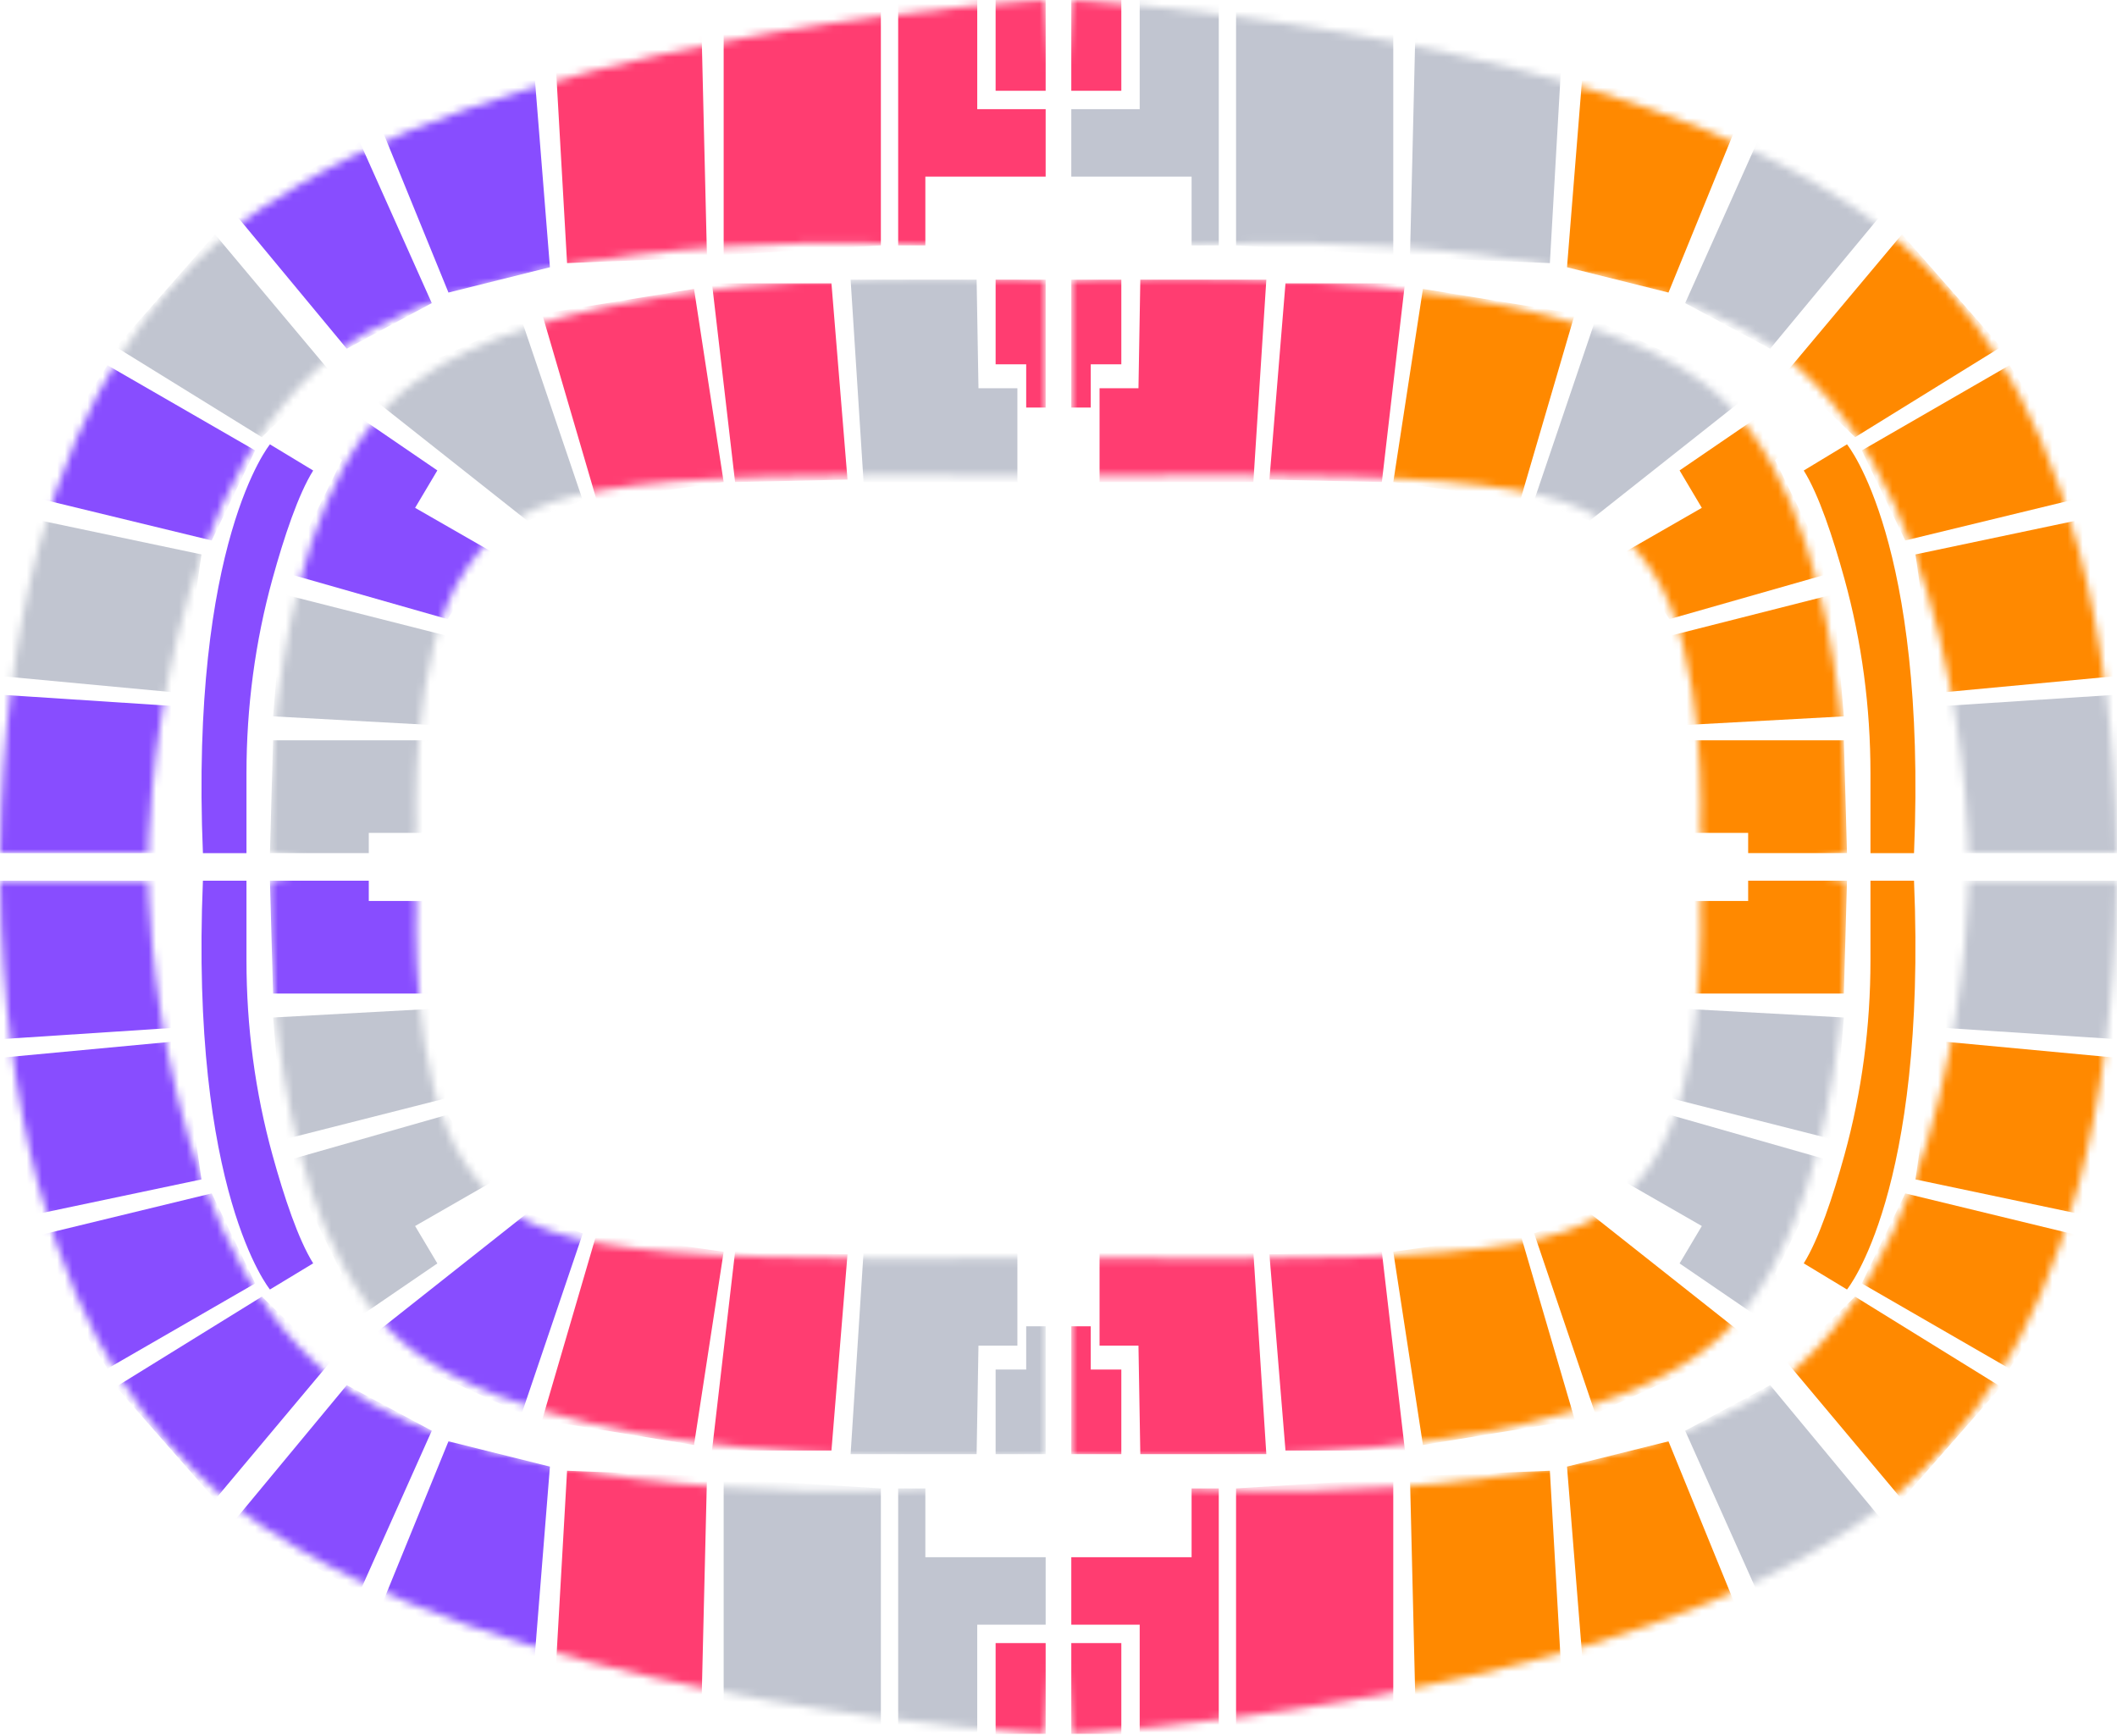 <svg width="278" height="228" viewBox="0 0 278 228" fill="none" xmlns="http://www.w3.org/2000/svg">
<path fill-rule="evenodd" clip-rule="evenodd" d="M26.647 115.651H32.366V126.117C32.366 134.759 33.488 143.37 35.793 151.704C37.299 157.149 39.169 162.771 41.127 165.893L35.448 169.329C35.448 169.329 24.944 156.564 26.647 115.651Z" fill="#884DFF"/>
<mask id="mask0_389_444" style="mask-type:luminance" maskUnits="userSpaceOnUse" x="35" y="112" width="103" height="80">
<path fill-rule="evenodd" clip-rule="evenodd" d="M35.449 115.651C35.449 115.651 33.793 162.604 54.674 177.665C78.264 194.679 137.313 190.953 137.313 190.953V165.181C76.21 165.825 68.788 163.732 61.204 152.94C53.619 142.148 54.674 118.309 54.674 118.309L51.104 112.027L35.449 115.651Z" fill="white"/>
</mask>
<g mask="url(#mask0_389_444)">
<path fill-rule="evenodd" clip-rule="evenodd" d="M113.403 164.375H133.602V176.697H128.491L128.248 190.952H111.7L113.403 164.375Z" fill="#C1C5D0"/>
</g>
<mask id="mask1_389_444" style="mask-type:luminance" maskUnits="userSpaceOnUse" x="35" y="112" width="103" height="80">
<path fill-rule="evenodd" clip-rule="evenodd" d="M35.449 115.651C35.449 115.651 33.793 162.604 54.674 177.665C78.264 194.679 137.313 190.953 137.313 190.953V165.181C76.21 165.825 68.788 163.732 61.204 152.94C53.619 142.148 54.674 118.309 54.674 118.309L51.104 112.027L35.449 115.651Z" fill="white"/>
</mask>
<g mask="url(#mask1_389_444)">
<path fill-rule="evenodd" clip-rule="evenodd" d="M96.53 164.375L111.294 164.697L109.185 190.47H93.497L96.53 164.375Z" fill="#FF3D71"/>
</g>
<mask id="mask2_389_444" style="mask-type:luminance" maskUnits="userSpaceOnUse" x="35" y="112" width="103" height="80">
<path fill-rule="evenodd" clip-rule="evenodd" d="M35.449 115.651C35.449 115.651 33.793 162.604 54.674 177.665C78.264 194.679 137.313 190.953 137.313 190.953V165.181C76.21 165.825 68.788 163.732 61.204 152.94C53.619 142.148 54.674 118.309 54.674 118.309L51.104 112.027L35.449 115.651Z" fill="white"/>
</mask>
<g mask="url(#mask2_389_444)">
<path fill-rule="evenodd" clip-rule="evenodd" d="M78.36 161.959C78.969 162.08 95.03 164.375 95.03 164.375L91.137 189.744L71.182 186.482L78.36 161.959Z" fill="#FF3D71"/>
</g>
<mask id="mask3_389_444" style="mask-type:luminance" maskUnits="userSpaceOnUse" x="35" y="112" width="103" height="80">
<path fill-rule="evenodd" clip-rule="evenodd" d="M35.449 115.651C35.449 115.651 33.793 162.604 54.674 177.665C78.264 194.679 137.313 190.953 137.313 190.953V165.181C76.21 165.825 68.788 163.732 61.204 152.94C53.619 142.148 54.674 118.309 54.674 118.309L51.104 112.027L35.449 115.651Z" fill="white"/>
</mask>
<g mask="url(#mask3_389_444)">
<path fill-rule="evenodd" clip-rule="evenodd" d="M69.234 159.302L76.535 161.959L68.503 185.637L47.857 176.204L69.234 159.302Z" fill="#884DFF"/>
</g>
<mask id="mask4_389_444" style="mask-type:luminance" maskUnits="userSpaceOnUse" x="35" y="112" width="103" height="80">
<path fill-rule="evenodd" clip-rule="evenodd" d="M35.449 115.651C35.449 115.651 33.793 162.604 54.674 177.665C78.264 194.679 137.313 190.953 137.313 190.953V165.181C76.21 165.825 68.788 163.732 61.204 152.94C53.619 142.148 54.674 118.309 54.674 118.309L51.104 112.027L35.449 115.651Z" fill="white"/>
</mask>
<g mask="url(#mask4_389_444)">
<path fill-rule="evenodd" clip-rule="evenodd" d="M58.769 146.375L64.61 155.194L54.511 160.993L57.431 165.905L46.237 173.557L42.465 169.208L44.899 167.274L37.598 152.416L58.769 146.375Z" fill="#C1C5D0"/>
</g>
<mask id="mask5_389_444" style="mask-type:luminance" maskUnits="userSpaceOnUse" x="35" y="112" width="103" height="80">
<path fill-rule="evenodd" clip-rule="evenodd" d="M35.449 115.651C35.449 115.651 33.793 162.604 54.674 177.665C78.264 194.679 137.313 190.953 137.313 190.953V165.181C76.21 165.825 68.788 163.732 61.204 152.94C53.619 142.148 54.674 118.309 54.674 118.309L51.104 112.027L35.449 115.651Z" fill="white"/>
</mask>
<g mask="url(#mask5_389_444)">
<path fill-rule="evenodd" clip-rule="evenodd" d="M57.999 132.403L58.486 144.242L37.233 149.637L35.855 133.611L57.999 132.403Z" fill="#C1C5D0"/>
</g>
<mask id="mask6_389_444" style="mask-type:luminance" maskUnits="userSpaceOnUse" x="35" y="112" width="103" height="80">
<path fill-rule="evenodd" clip-rule="evenodd" d="M35.449 115.651C35.449 115.651 33.793 162.604 54.674 177.665C78.264 194.679 137.313 190.953 137.313 190.953V165.181C76.21 165.825 68.788 163.732 61.204 152.94C53.619 142.148 54.674 118.309 54.674 118.309L51.104 112.027L35.449 115.651Z" fill="white"/>
</mask>
<g mask="url(#mask6_389_444)">
<path fill-rule="evenodd" clip-rule="evenodd" d="M35.854 130.47H58.081V118.309H48.427V115.651H35.448L35.854 130.47Z" fill="#884DFF"/>
</g>
<mask id="mask7_389_444" style="mask-type:luminance" maskUnits="userSpaceOnUse" x="35" y="112" width="103" height="80">
<path fill-rule="evenodd" clip-rule="evenodd" d="M35.449 115.651C35.449 115.651 33.793 162.604 54.674 177.665C78.264 194.679 137.313 190.953 137.313 190.953V165.181C76.21 165.825 68.788 163.732 61.204 152.94C53.619 142.148 54.674 118.309 54.674 118.309L51.104 112.027L35.449 115.651Z" fill="white"/>
</mask>
<g mask="url(#mask7_389_444)">
<path fill-rule="evenodd" clip-rule="evenodd" d="M137.313 174.161V190.953H130.743V179.84H134.758V174.161H137.313Z" fill="#C1C5D0"/>
</g>
<mask id="mask8_389_444" style="mask-type:luminance" maskUnits="userSpaceOnUse" x="0" y="115" width="140" height="113">
<path fill-rule="evenodd" clip-rule="evenodd" d="M0 115.651C0.973 179.719 28.229 196.912 39.342 203.457C74.603 224.218 136.128 227.615 137.296 227.678H137.313L139.685 199.168L121.515 195.451C121.515 195.451 74.955 198.688 48.793 184.349C19.955 168.543 19.469 115.651 19.469 115.651H0Z" fill="white"/>
</mask>
<g mask="url(#mask8_389_444)">
<path fill-rule="evenodd" clip-rule="evenodd" d="M-5.11 115.651H23.849V134.9L-3.244 136.672L-5.11 115.651Z" fill="#884DFF"/>
</g>
<mask id="mask9_389_444" style="mask-type:luminance" maskUnits="userSpaceOnUse" x="0" y="115" width="140" height="113">
<path fill-rule="evenodd" clip-rule="evenodd" d="M0 115.651C0.973 179.719 28.229 196.912 39.342 203.457C74.603 224.218 136.128 227.615 137.296 227.678H137.313L139.685 199.168L121.515 195.451C121.515 195.451 74.955 198.688 48.793 184.349C19.955 168.543 19.469 115.651 19.469 115.651H0Z" fill="white"/>
</mask>
<g mask="url(#mask9_389_444)">
<path fill-rule="evenodd" clip-rule="evenodd" d="M-1.947 139.087L23.849 136.671L26.46 154.872L2.271 159.966L-1.947 139.087Z" fill="#884DFF"/>
</g>
<mask id="mask10_389_444" style="mask-type:luminance" maskUnits="userSpaceOnUse" x="0" y="115" width="140" height="113">
<path fill-rule="evenodd" clip-rule="evenodd" d="M0 115.651C0.973 179.719 28.229 196.912 39.342 203.457C74.603 224.218 136.128 227.615 137.296 227.678H137.313L139.685 199.168L121.515 195.451C121.515 195.451 74.955 198.688 48.793 184.349C19.955 168.543 19.469 115.651 19.469 115.651H0Z" fill="white"/>
</mask>
<g mask="url(#mask10_389_444)">
<path fill-rule="evenodd" clip-rule="evenodd" d="M27.804 156.705L33.513 168.527L14.115 179.719L3.164 162.685L27.804 156.705Z" fill="#884DFF"/>
</g>
<mask id="mask11_389_444" style="mask-type:luminance" maskUnits="userSpaceOnUse" x="0" y="115" width="140" height="113">
<path fill-rule="evenodd" clip-rule="evenodd" d="M0 115.651C0.973 179.719 28.229 196.912 39.342 203.457C74.603 224.218 136.128 227.615 137.296 227.678H137.313L139.685 199.168L121.515 195.451C121.515 195.451 74.955 198.688 48.793 184.349C19.955 168.543 19.469 115.651 19.469 115.651H0Z" fill="white"/>
</mask>
<g mask="url(#mask11_389_444)">
<path fill-rule="evenodd" clip-rule="evenodd" d="M34.39 170.263L43.317 178.912L28.229 196.912L15.233 182.107L34.39 170.263Z" fill="#884DFF"/>
</g>
<mask id="mask12_389_444" style="mask-type:luminance" maskUnits="userSpaceOnUse" x="0" y="115" width="140" height="113">
<path fill-rule="evenodd" clip-rule="evenodd" d="M0 115.651C0.973 179.719 28.229 196.912 39.342 203.457C74.603 224.218 136.128 227.615 137.296 227.678H137.313L139.685 199.168L121.515 195.451C121.515 195.451 74.955 198.688 48.793 184.349C19.955 168.543 19.469 115.651 19.469 115.651H0Z" fill="white"/>
</mask>
<g mask="url(#mask12_389_444)">
<path fill-rule="evenodd" clip-rule="evenodd" d="M45.538 181.887L56.701 187.872L47.249 209.013L30.662 199.832L45.538 181.887Z" fill="#884DFF"/>
</g>
<mask id="mask13_389_444" style="mask-type:luminance" maskUnits="userSpaceOnUse" x="0" y="115" width="140" height="113">
<path fill-rule="evenodd" clip-rule="evenodd" d="M0 115.651C0.973 179.719 28.229 196.912 39.342 203.457C74.603 224.218 136.128 227.615 137.296 227.678H137.313L139.685 199.168L121.515 195.451C121.515 195.451 74.955 198.688 48.793 184.349C19.955 168.543 19.469 115.651 19.469 115.651H0Z" fill="white"/>
</mask>
<g mask="url(#mask13_389_444)">
<path fill-rule="evenodd" clip-rule="evenodd" d="M58.892 189.262L72.215 192.583L70.208 217.651L50.191 210.583L58.892 189.262Z" fill="#884DFF"/>
</g>
<mask id="mask14_389_444" style="mask-type:luminance" maskUnits="userSpaceOnUse" x="0" y="115" width="140" height="113">
<path fill-rule="evenodd" clip-rule="evenodd" d="M0 115.651C0.973 179.719 28.229 196.912 39.342 203.457C74.603 224.218 136.128 227.615 137.296 227.678H137.313L139.685 199.168L121.515 195.451C121.515 195.451 74.955 198.688 48.793 184.349C19.955 168.543 19.469 115.651 19.469 115.651H0Z" fill="white"/>
</mask>
<g mask="url(#mask14_389_444)">
<path fill-rule="evenodd" clip-rule="evenodd" d="M74.466 193.127L92.84 193.852L92.11 224.295L73.006 218.737L74.466 193.127Z" fill="#FF3D71"/>
</g>
<mask id="mask15_389_444" style="mask-type:luminance" maskUnits="userSpaceOnUse" x="0" y="115" width="140" height="113">
<path fill-rule="evenodd" clip-rule="evenodd" d="M0 115.651C0.973 179.719 28.229 196.912 39.342 203.457C74.603 224.218 136.128 227.615 137.296 227.678H137.313L139.685 199.168L121.515 195.451C121.515 195.451 74.955 198.688 48.793 184.349C19.955 168.543 19.469 115.651 19.469 115.651H0Z" fill="white"/>
</mask>
<g mask="url(#mask15_389_444)">
<path fill-rule="evenodd" clip-rule="evenodd" d="M95.03 194.174L115.675 195.45V227.678L95.03 224.295V194.174Z" fill="#C1C5D0"/>
</g>
<mask id="mask16_389_444" style="mask-type:luminance" maskUnits="userSpaceOnUse" x="0" y="115" width="140" height="113">
<path fill-rule="evenodd" clip-rule="evenodd" d="M0 115.651C0.973 179.719 28.229 196.912 39.342 203.457C74.603 224.218 136.128 227.615 137.296 227.678H137.313L139.685 199.168L121.515 195.451C121.515 195.451 74.955 198.688 48.793 184.349C19.955 168.543 19.469 115.651 19.469 115.651H0Z" fill="white"/>
</mask>
<g mask="url(#mask16_389_444)">
<path fill-rule="evenodd" clip-rule="evenodd" d="M117.945 195.451H121.515V204.483H137.313V213.343H128.329V227.679H117.945V195.451Z" fill="#C1C5D0"/>
</g>
<mask id="mask17_389_444" style="mask-type:luminance" maskUnits="userSpaceOnUse" x="0" y="115" width="140" height="113">
<path fill-rule="evenodd" clip-rule="evenodd" d="M0 115.651C0.973 179.719 28.229 196.912 39.342 203.457C74.603 224.218 136.128 227.615 137.296 227.678H137.313L139.685 199.168L121.515 195.451C121.515 195.451 74.955 198.688 48.793 184.349C19.955 168.543 19.469 115.651 19.469 115.651H0Z" fill="white"/>
</mask>
<g mask="url(#mask17_389_444)">
<path fill-rule="evenodd" clip-rule="evenodd" d="M130.742 227.679H137.312V215.759H130.742V227.679Z" fill="#FF3D71"/>
</g>
<path fill-rule="evenodd" clip-rule="evenodd" d="M26.647 112.027H32.366V101.561C32.366 92.92 33.488 84.308 35.793 75.974C37.299 70.529 39.169 64.908 41.127 61.786L35.448 58.349C35.448 58.349 24.944 71.115 26.647 112.027Z" fill="#884DFF"/>
<mask id="mask18_389_444" style="mask-type:luminance" maskUnits="userSpaceOnUse" x="35" y="36" width="103" height="80">
<path fill-rule="evenodd" clip-rule="evenodd" d="M54.674 50.014C33.793 65.074 35.449 112.027 35.449 112.027L51.104 115.651L54.674 109.37C54.674 109.37 53.619 85.531 61.204 74.739C68.788 63.947 76.21 61.853 137.313 62.496V36.725C137.313 36.725 131.838 36.379 123.551 36.379C104.632 36.38 71.077 38.182 54.674 50.014Z" fill="white"/>
</mask>
<g mask="url(#mask18_389_444)">
<path fill-rule="evenodd" clip-rule="evenodd" d="M113.403 63.303H133.602V50.981H128.491L128.248 36.726H111.7L113.403 63.303Z" fill="#C1C5D0"/>
</g>
<mask id="mask19_389_444" style="mask-type:luminance" maskUnits="userSpaceOnUse" x="35" y="36" width="103" height="80">
<path fill-rule="evenodd" clip-rule="evenodd" d="M54.674 50.014C33.793 65.074 35.449 112.027 35.449 112.027L51.104 115.651L54.674 109.37C54.674 109.37 53.619 85.531 61.204 74.739C68.788 63.947 76.21 61.853 137.313 62.496V36.725C137.313 36.725 131.838 36.379 123.551 36.379C104.632 36.38 71.077 38.182 54.674 50.014Z" fill="white"/>
</mask>
<g mask="url(#mask19_389_444)">
<path fill-rule="evenodd" clip-rule="evenodd" d="M96.53 63.303L111.294 62.98L109.185 37.209H93.497L96.53 63.303Z" fill="#FF3D71"/>
</g>
<mask id="mask20_389_444" style="mask-type:luminance" maskUnits="userSpaceOnUse" x="35" y="36" width="103" height="80">
<path fill-rule="evenodd" clip-rule="evenodd" d="M54.674 50.014C33.793 65.074 35.449 112.027 35.449 112.027L51.104 115.651L54.674 109.37C54.674 109.37 53.619 85.531 61.204 74.739C68.788 63.947 76.21 61.853 137.313 62.496V36.725C137.313 36.725 131.838 36.379 123.551 36.379C104.632 36.38 71.077 38.182 54.674 50.014Z" fill="white"/>
</mask>
<g mask="url(#mask20_389_444)">
<path fill-rule="evenodd" clip-rule="evenodd" d="M78.36 65.719C78.969 65.598 95.03 63.303 95.03 63.303L91.137 37.934L71.182 41.196L78.36 65.719Z" fill="#FF3D71"/>
</g>
<mask id="mask21_389_444" style="mask-type:luminance" maskUnits="userSpaceOnUse" x="35" y="36" width="103" height="80">
<path fill-rule="evenodd" clip-rule="evenodd" d="M54.674 50.014C33.793 65.074 35.449 112.027 35.449 112.027L51.104 115.651L54.674 109.37C54.674 109.37 53.619 85.531 61.204 74.739C68.788 63.947 76.21 61.853 137.313 62.496V36.725C137.313 36.725 131.838 36.379 123.551 36.379C104.632 36.38 71.077 38.182 54.674 50.014Z" fill="white"/>
</mask>
<g mask="url(#mask21_389_444)">
<path fill-rule="evenodd" clip-rule="evenodd" d="M69.234 68.376L76.535 65.719L68.503 42.041L47.857 51.474L69.234 68.376Z" fill="#C1C5D0"/>
</g>
<mask id="mask22_389_444" style="mask-type:luminance" maskUnits="userSpaceOnUse" x="35" y="36" width="103" height="80">
<path fill-rule="evenodd" clip-rule="evenodd" d="M54.674 50.014C33.793 65.074 35.449 112.027 35.449 112.027L51.104 115.651L54.674 109.37C54.674 109.37 53.619 85.531 61.204 74.739C68.788 63.947 76.21 61.853 137.313 62.496V36.725C137.313 36.725 131.838 36.379 123.551 36.379C104.632 36.38 71.077 38.182 54.674 50.014Z" fill="white"/>
</mask>
<g mask="url(#mask22_389_444)">
<path fill-rule="evenodd" clip-rule="evenodd" d="M58.769 81.303L64.61 72.485L54.511 66.686L57.431 61.773L46.237 54.121L42.465 58.471L44.899 60.404L37.598 75.263L58.769 81.303Z" fill="#884DFF"/>
</g>
<mask id="mask23_389_444" style="mask-type:luminance" maskUnits="userSpaceOnUse" x="35" y="36" width="103" height="80">
<path fill-rule="evenodd" clip-rule="evenodd" d="M54.674 50.014C33.793 65.074 35.449 112.027 35.449 112.027L51.104 115.651L54.674 109.37C54.674 109.37 53.619 85.531 61.204 74.739C68.788 63.947 76.21 61.853 137.313 62.496V36.725C137.313 36.725 131.838 36.379 123.551 36.379C104.632 36.38 71.077 38.182 54.674 50.014Z" fill="white"/>
</mask>
<g mask="url(#mask23_389_444)">
<path fill-rule="evenodd" clip-rule="evenodd" d="M57.999 95.275L58.486 83.436L37.233 78.041L35.855 94.067L57.999 95.275Z" fill="#C1C5D0"/>
</g>
<mask id="mask24_389_444" style="mask-type:luminance" maskUnits="userSpaceOnUse" x="35" y="36" width="103" height="80">
<path fill-rule="evenodd" clip-rule="evenodd" d="M54.674 50.014C33.793 65.074 35.449 112.027 35.449 112.027L51.104 115.651L54.674 109.37C54.674 109.37 53.619 85.531 61.204 74.739C68.788 63.947 76.21 61.853 137.313 62.496V36.725C137.313 36.725 131.838 36.379 123.551 36.379C104.632 36.38 71.077 38.182 54.674 50.014Z" fill="white"/>
</mask>
<g mask="url(#mask24_389_444)">
<path fill-rule="evenodd" clip-rule="evenodd" d="M35.854 97.209H58.081V109.369H48.427V112.026H35.448L35.854 97.209Z" fill="#C1C5D0"/>
</g>
<mask id="mask25_389_444" style="mask-type:luminance" maskUnits="userSpaceOnUse" x="35" y="36" width="103" height="80">
<path fill-rule="evenodd" clip-rule="evenodd" d="M54.674 50.014C33.793 65.074 35.449 112.027 35.449 112.027L51.104 115.651L54.674 109.37C54.674 109.37 53.619 85.531 61.204 74.739C68.788 63.947 76.21 61.853 137.313 62.496V36.725C137.313 36.725 131.838 36.379 123.551 36.379C104.632 36.38 71.077 38.182 54.674 50.014Z" fill="white"/>
</mask>
<g mask="url(#mask25_389_444)">
<path fill-rule="evenodd" clip-rule="evenodd" d="M137.313 53.517V36.725H130.743V47.839H134.758V53.517H137.313Z" fill="#FF3D71"/>
</g>
<mask id="mask26_389_444" style="mask-type:luminance" maskUnits="userSpaceOnUse" x="0" y="0" width="140" height="113">
<path fill-rule="evenodd" clip-rule="evenodd" d="M137.313 0C137.313 0 74.941 3.26 39.342 24.222C28.229 30.765 0.973 47.961 0 112.027H19.469C19.469 112.027 19.955 59.134 48.793 43.33C74.955 28.99 121.515 32.229 121.515 32.229L139.685 28.511L137.313 0Z" fill="white"/>
</mask>
<g mask="url(#mask26_389_444)">
<path fill-rule="evenodd" clip-rule="evenodd" d="M-5.11 112.027H23.849V92.779L-3.244 91.007L-5.11 112.027Z" fill="#884DFF"/>
</g>
<mask id="mask27_389_444" style="mask-type:luminance" maskUnits="userSpaceOnUse" x="0" y="0" width="140" height="113">
<path fill-rule="evenodd" clip-rule="evenodd" d="M137.313 0C137.313 0 74.941 3.26 39.342 24.222C28.229 30.765 0.973 47.961 0 112.027H19.469C19.469 112.027 19.955 59.134 48.793 43.33C74.955 28.99 121.515 32.229 121.515 32.229L139.685 28.511L137.313 0Z" fill="white"/>
</mask>
<g mask="url(#mask27_389_444)">
<path fill-rule="evenodd" clip-rule="evenodd" d="M-1.947 88.59L23.849 91.007L26.46 72.805L2.271 67.711L-1.947 88.59Z" fill="#C1C5D0"/>
</g>
<mask id="mask28_389_444" style="mask-type:luminance" maskUnits="userSpaceOnUse" x="0" y="0" width="140" height="113">
<path fill-rule="evenodd" clip-rule="evenodd" d="M137.313 0C137.313 0 74.941 3.26 39.342 24.222C28.229 30.765 0.973 47.961 0 112.027H19.469C19.469 112.027 19.955 59.134 48.793 43.33C74.955 28.99 121.515 32.229 121.515 32.229L139.685 28.511L137.313 0Z" fill="white"/>
</mask>
<g mask="url(#mask28_389_444)">
<path fill-rule="evenodd" clip-rule="evenodd" d="M27.804 70.973L33.513 59.151L14.115 47.96L3.164 64.994L27.804 70.973Z" fill="#884DFF"/>
</g>
<mask id="mask29_389_444" style="mask-type:luminance" maskUnits="userSpaceOnUse" x="0" y="0" width="140" height="113">
<path fill-rule="evenodd" clip-rule="evenodd" d="M137.313 0C137.313 0 74.941 3.26 39.342 24.222C28.229 30.765 0.973 47.961 0 112.027H19.469C19.469 112.027 19.955 59.134 48.793 43.33C74.955 28.99 121.515 32.229 121.515 32.229L139.685 28.511L137.313 0Z" fill="white"/>
</mask>
<g mask="url(#mask29_389_444)">
<path fill-rule="evenodd" clip-rule="evenodd" d="M34.39 57.415L43.317 48.766L28.229 30.766L15.233 45.571L34.39 57.415Z" fill="#C1C5D0"/>
</g>
<mask id="mask30_389_444" style="mask-type:luminance" maskUnits="userSpaceOnUse" x="0" y="0" width="140" height="113">
<path fill-rule="evenodd" clip-rule="evenodd" d="M137.313 0C137.313 0 74.941 3.26 39.342 24.222C28.229 30.765 0.973 47.961 0 112.027H19.469C19.469 112.027 19.955 59.134 48.793 43.33C74.955 28.99 121.515 32.229 121.515 32.229L139.685 28.511L137.313 0Z" fill="white"/>
</mask>
<g mask="url(#mask30_389_444)">
<path fill-rule="evenodd" clip-rule="evenodd" d="M45.538 45.791L56.701 39.806L47.249 18.665L30.662 27.847L45.538 45.791Z" fill="#884DFF"/>
</g>
<mask id="mask31_389_444" style="mask-type:luminance" maskUnits="userSpaceOnUse" x="0" y="0" width="140" height="113">
<path fill-rule="evenodd" clip-rule="evenodd" d="M137.313 0C137.313 0 74.941 3.26 39.342 24.222C28.229 30.765 0.973 47.961 0 112.027H19.469C19.469 112.027 19.955 59.134 48.793 43.33C74.955 28.99 121.515 32.229 121.515 32.229L139.685 28.511L137.313 0Z" fill="white"/>
</mask>
<g mask="url(#mask31_389_444)">
<path fill-rule="evenodd" clip-rule="evenodd" d="M58.892 38.417L72.215 35.095L70.208 10.027L50.191 17.095L58.892 38.417Z" fill="#884DFF"/>
</g>
<mask id="mask32_389_444" style="mask-type:luminance" maskUnits="userSpaceOnUse" x="0" y="0" width="140" height="113">
<path fill-rule="evenodd" clip-rule="evenodd" d="M137.313 0C137.313 0 74.941 3.26 39.342 24.222C28.229 30.765 0.973 47.961 0 112.027H19.469C19.469 112.027 19.955 59.134 48.793 43.33C74.955 28.99 121.515 32.229 121.515 32.229L139.685 28.511L137.313 0Z" fill="white"/>
</mask>
<g mask="url(#mask32_389_444)">
<path fill-rule="evenodd" clip-rule="evenodd" d="M74.466 34.55L92.84 33.825L92.11 3.383L73.006 8.94L74.466 34.55Z" fill="#FF3D71"/>
</g>
<mask id="mask33_389_444" style="mask-type:luminance" maskUnits="userSpaceOnUse" x="0" y="0" width="140" height="113">
<path fill-rule="evenodd" clip-rule="evenodd" d="M137.313 0C137.313 0 74.941 3.26 39.342 24.222C28.229 30.765 0.973 47.961 0 112.027H19.469C19.469 112.027 19.955 59.134 48.793 43.33C74.955 28.99 121.515 32.229 121.515 32.229L139.685 28.511L137.313 0Z" fill="white"/>
</mask>
<g mask="url(#mask33_389_444)">
<path fill-rule="evenodd" clip-rule="evenodd" d="M95.03 33.504L115.675 32.228V0L95.03 3.383V33.504Z" fill="#FF3D71"/>
</g>
<mask id="mask34_389_444" style="mask-type:luminance" maskUnits="userSpaceOnUse" x="0" y="0" width="140" height="113">
<path fill-rule="evenodd" clip-rule="evenodd" d="M137.313 0C137.313 0 74.941 3.26 39.342 24.222C28.229 30.765 0.973 47.961 0 112.027H19.469C19.469 112.027 19.955 59.134 48.793 43.33C74.955 28.99 121.515 32.229 121.515 32.229L139.685 28.511L137.313 0Z" fill="white"/>
</mask>
<g mask="url(#mask34_389_444)">
<path fill-rule="evenodd" clip-rule="evenodd" d="M117.945 32.228H121.515V23.195H137.313V14.335H128.329V0H117.945V32.228Z" fill="#FF3D71"/>
</g>
<mask id="mask35_389_444" style="mask-type:luminance" maskUnits="userSpaceOnUse" x="0" y="0" width="140" height="113">
<path fill-rule="evenodd" clip-rule="evenodd" d="M137.313 0C137.313 0 74.941 3.26 39.342 24.222C28.229 30.765 0.973 47.961 0 112.027H19.469C19.469 112.027 19.955 59.134 48.793 43.33C74.955 28.99 121.515 32.229 121.515 32.229L139.685 28.511L137.313 0Z" fill="white"/>
</mask>
<g mask="url(#mask35_389_444)">
<path fill-rule="evenodd" clip-rule="evenodd" d="M130.742 11.92H137.312V0.001H130.742V11.92Z" fill="#FF3D71"/>
</g>
<path fill-rule="evenodd" clip-rule="evenodd" d="M251.345 115.651H245.626V126.117C245.626 134.759 244.504 143.37 242.198 151.704C240.693 157.149 238.822 162.771 236.865 165.893L242.544 169.329C242.544 169.329 253.048 156.564 251.345 115.651Z" fill="#FF8900"/>
<mask id="mask36_389_444" style="mask-type:luminance" maskUnits="userSpaceOnUse" x="140" y="112" width="103" height="80">
<path fill-rule="evenodd" clip-rule="evenodd" d="M223.318 118.309C223.318 118.309 224.374 142.148 216.788 152.94C209.204 163.732 201.782 165.825 140.68 165.181V190.953C140.68 190.953 199.729 194.679 223.318 177.665C244.199 162.604 242.544 115.651 242.544 115.651L226.888 112.027L223.318 118.309Z" fill="white"/>
</mask>
<g mask="url(#mask36_389_444)">
<path fill-rule="evenodd" clip-rule="evenodd" d="M164.588 164.375H144.391V176.697H149.501L149.744 190.952H166.292L164.588 164.375Z" fill="#FF3D71"/>
</g>
<mask id="mask37_389_444" style="mask-type:luminance" maskUnits="userSpaceOnUse" x="140" y="112" width="103" height="80">
<path fill-rule="evenodd" clip-rule="evenodd" d="M223.318 118.309C223.318 118.309 224.374 142.148 216.788 152.94C209.204 163.732 201.782 165.825 140.68 165.181V190.953C140.68 190.953 199.729 194.679 223.318 177.665C244.199 162.604 242.544 115.651 242.544 115.651L226.888 112.027L223.318 118.309Z" fill="white"/>
</mask>
<g mask="url(#mask37_389_444)">
<path fill-rule="evenodd" clip-rule="evenodd" d="M181.462 164.375L166.698 164.697L168.807 190.47H184.495L181.462 164.375Z" fill="#FF3D71"/>
</g>
<mask id="mask38_389_444" style="mask-type:luminance" maskUnits="userSpaceOnUse" x="140" y="112" width="103" height="80">
<path fill-rule="evenodd" clip-rule="evenodd" d="M223.318 118.309C223.318 118.309 224.374 142.148 216.788 152.94C209.204 163.732 201.782 165.825 140.68 165.181V190.953C140.68 190.953 199.729 194.679 223.318 177.665C244.199 162.604 242.544 115.651 242.544 115.651L226.888 112.027L223.318 118.309Z" fill="white"/>
</mask>
<g mask="url(#mask38_389_444)">
<path fill-rule="evenodd" clip-rule="evenodd" d="M199.632 161.959C199.024 162.08 182.963 164.375 182.963 164.375L186.856 189.744L206.811 186.482L199.632 161.959Z" fill="#FF8900"/>
</g>
<mask id="mask39_389_444" style="mask-type:luminance" maskUnits="userSpaceOnUse" x="140" y="112" width="103" height="80">
<path fill-rule="evenodd" clip-rule="evenodd" d="M223.318 118.309C223.318 118.309 224.374 142.148 216.788 152.94C209.204 163.732 201.782 165.825 140.68 165.181V190.953C140.68 190.953 199.729 194.679 223.318 177.665C244.199 162.604 242.544 115.651 242.544 115.651L226.888 112.027L223.318 118.309Z" fill="white"/>
</mask>
<g mask="url(#mask39_389_444)">
<path fill-rule="evenodd" clip-rule="evenodd" d="M208.758 159.302L201.457 161.959L209.489 185.637L230.135 176.204L208.758 159.302Z" fill="#FF8900"/>
</g>
<mask id="mask40_389_444" style="mask-type:luminance" maskUnits="userSpaceOnUse" x="140" y="112" width="103" height="80">
<path fill-rule="evenodd" clip-rule="evenodd" d="M223.318 118.309C223.318 118.309 224.374 142.148 216.788 152.94C209.204 163.732 201.782 165.825 140.68 165.181V190.953C140.68 190.953 199.729 194.679 223.318 177.665C244.199 162.604 242.544 115.651 242.544 115.651L226.888 112.027L223.318 118.309Z" fill="white"/>
</mask>
<g mask="url(#mask40_389_444)">
<path fill-rule="evenodd" clip-rule="evenodd" d="M219.222 146.375L213.381 155.194L223.48 160.993L220.56 165.905L231.755 173.557L235.527 169.208L233.093 167.274L240.393 152.416L219.222 146.375Z" fill="#C1C5D0"/>
</g>
<mask id="mask41_389_444" style="mask-type:luminance" maskUnits="userSpaceOnUse" x="140" y="112" width="103" height="80">
<path fill-rule="evenodd" clip-rule="evenodd" d="M223.318 118.309C223.318 118.309 224.374 142.148 216.788 152.94C209.204 163.732 201.782 165.825 140.68 165.181V190.953C140.68 190.953 199.729 194.679 223.318 177.665C244.199 162.604 242.544 115.651 242.544 115.651L226.888 112.027L223.318 118.309Z" fill="white"/>
</mask>
<g mask="url(#mask41_389_444)">
<path fill-rule="evenodd" clip-rule="evenodd" d="M219.992 132.403L219.506 144.242L240.758 149.637L242.137 133.611L219.992 132.403Z" fill="#C1C5D0"/>
</g>
<mask id="mask42_389_444" style="mask-type:luminance" maskUnits="userSpaceOnUse" x="140" y="112" width="103" height="80">
<path fill-rule="evenodd" clip-rule="evenodd" d="M223.318 118.309C223.318 118.309 224.374 142.148 216.788 152.94C209.204 163.732 201.782 165.825 140.68 165.181V190.953C140.68 190.953 199.729 194.679 223.318 177.665C244.199 162.604 242.544 115.651 242.544 115.651L226.888 112.027L223.318 118.309Z" fill="white"/>
</mask>
<g mask="url(#mask42_389_444)">
<path fill-rule="evenodd" clip-rule="evenodd" d="M242.137 130.47H219.911V118.309H229.564V115.651H242.543L242.137 130.47Z" fill="#FF8900"/>
</g>
<mask id="mask43_389_444" style="mask-type:luminance" maskUnits="userSpaceOnUse" x="140" y="112" width="103" height="80">
<path fill-rule="evenodd" clip-rule="evenodd" d="M223.318 118.309C223.318 118.309 224.374 142.148 216.788 152.94C209.204 163.732 201.782 165.825 140.68 165.181V190.953C140.68 190.953 199.729 194.679 223.318 177.665C244.199 162.604 242.544 115.651 242.544 115.651L226.888 112.027L223.318 118.309Z" fill="white"/>
</mask>
<g mask="url(#mask43_389_444)">
<path fill-rule="evenodd" clip-rule="evenodd" d="M140.68 174.161V190.953H147.25V179.84H143.235V174.161H140.68Z" fill="#FF3D71"/>
</g>
<mask id="mask44_389_444" style="mask-type:luminance" maskUnits="userSpaceOnUse" x="138" y="115" width="140" height="113">
<path fill-rule="evenodd" clip-rule="evenodd" d="M258.523 115.651C258.523 115.651 258.037 168.543 229.199 184.349C203.038 198.688 156.477 195.451 156.477 195.451L138.307 199.168L140.68 227.678H140.697C141.865 227.615 203.389 224.218 238.65 203.457C249.764 196.912 277.019 179.719 277.993 115.651H258.523Z" fill="white"/>
</mask>
<g mask="url(#mask44_389_444)">
<path fill-rule="evenodd" clip-rule="evenodd" d="M283.103 115.651H254.144V134.9L281.237 136.672L283.103 115.651Z" fill="#C1C5D0"/>
</g>
<mask id="mask45_389_444" style="mask-type:luminance" maskUnits="userSpaceOnUse" x="138" y="115" width="140" height="113">
<path fill-rule="evenodd" clip-rule="evenodd" d="M258.523 115.651C258.523 115.651 258.037 168.543 229.199 184.349C203.038 198.688 156.477 195.451 156.477 195.451L138.307 199.168L140.68 227.678H140.697C141.865 227.615 203.389 224.218 238.65 203.457C249.764 196.912 277.019 179.719 277.993 115.651H258.523Z" fill="white"/>
</mask>
<g mask="url(#mask45_389_444)">
<path fill-rule="evenodd" clip-rule="evenodd" d="M279.939 139.087L254.143 136.671L251.531 154.872L275.721 159.966L279.939 139.087Z" fill="#FF8900"/>
</g>
<mask id="mask46_389_444" style="mask-type:luminance" maskUnits="userSpaceOnUse" x="138" y="115" width="140" height="113">
<path fill-rule="evenodd" clip-rule="evenodd" d="M258.523 115.651C258.523 115.651 258.037 168.543 229.199 184.349C203.038 198.688 156.477 195.451 156.477 195.451L138.307 199.168L140.68 227.678H140.697C141.865 227.615 203.389 224.218 238.65 203.457C249.764 196.912 277.019 179.719 277.993 115.651H258.523Z" fill="white"/>
</mask>
<g mask="url(#mask46_389_444)">
<path fill-rule="evenodd" clip-rule="evenodd" d="M250.189 156.705L244.48 168.527L263.878 179.719L274.829 162.685L250.189 156.705Z" fill="#FF8900"/>
</g>
<mask id="mask47_389_444" style="mask-type:luminance" maskUnits="userSpaceOnUse" x="138" y="115" width="140" height="113">
<path fill-rule="evenodd" clip-rule="evenodd" d="M258.523 115.651C258.523 115.651 258.037 168.543 229.199 184.349C203.038 198.688 156.477 195.451 156.477 195.451L138.307 199.168L140.68 227.678H140.697C141.865 227.615 203.389 224.218 238.65 203.457C249.764 196.912 277.019 179.719 277.993 115.651H258.523Z" fill="white"/>
</mask>
<g mask="url(#mask47_389_444)">
<path fill-rule="evenodd" clip-rule="evenodd" d="M243.603 170.263L234.676 178.912L249.764 196.912L262.759 182.107L243.603 170.263Z" fill="#FF8900"/>
</g>
<mask id="mask48_389_444" style="mask-type:luminance" maskUnits="userSpaceOnUse" x="138" y="115" width="140" height="113">
<path fill-rule="evenodd" clip-rule="evenodd" d="M258.523 115.651C258.523 115.651 258.037 168.543 229.199 184.349C203.038 198.688 156.477 195.451 156.477 195.451L138.307 199.168L140.68 227.678H140.697C141.865 227.615 203.389 224.218 238.65 203.457C249.764 196.912 277.019 179.719 277.993 115.651H258.523Z" fill="white"/>
</mask>
<g mask="url(#mask48_389_444)">
<path fill-rule="evenodd" clip-rule="evenodd" d="M232.454 181.887L221.291 187.872L230.743 209.013L247.33 199.832L232.454 181.887Z" fill="#C1C5D0"/>
</g>
<mask id="mask49_389_444" style="mask-type:luminance" maskUnits="userSpaceOnUse" x="138" y="115" width="140" height="113">
<path fill-rule="evenodd" clip-rule="evenodd" d="M258.523 115.651C258.523 115.651 258.037 168.543 229.199 184.349C203.038 198.688 156.477 195.451 156.477 195.451L138.307 199.168L140.68 227.678H140.697C141.865 227.615 203.389 224.218 238.65 203.457C249.764 196.912 277.019 179.719 277.993 115.651H258.523Z" fill="white"/>
</mask>
<g mask="url(#mask49_389_444)">
<path fill-rule="evenodd" clip-rule="evenodd" d="M219.101 189.262L205.776 192.583L207.785 217.651L227.8 210.583L219.101 189.262Z" fill="#FF8900"/>
</g>
<mask id="mask50_389_444" style="mask-type:luminance" maskUnits="userSpaceOnUse" x="138" y="115" width="140" height="113">
<path fill-rule="evenodd" clip-rule="evenodd" d="M258.523 115.651C258.523 115.651 258.037 168.543 229.199 184.349C203.038 198.688 156.477 195.451 156.477 195.451L138.307 199.168L140.68 227.678H140.697C141.865 227.615 203.389 224.218 238.65 203.457C249.764 196.912 277.019 179.719 277.993 115.651H258.523Z" fill="white"/>
</mask>
<g mask="url(#mask50_389_444)">
<path fill-rule="evenodd" clip-rule="evenodd" d="M203.526 193.127L185.153 193.852L185.883 224.295L204.986 218.737L203.526 193.127Z" fill="#FF8900"/>
</g>
<mask id="mask51_389_444" style="mask-type:luminance" maskUnits="userSpaceOnUse" x="138" y="115" width="140" height="113">
<path fill-rule="evenodd" clip-rule="evenodd" d="M258.523 115.651C258.523 115.651 258.037 168.543 229.199 184.349C203.038 198.688 156.477 195.451 156.477 195.451L138.307 199.168L140.68 227.678H140.697C141.865 227.615 203.389 224.218 238.65 203.457C249.764 196.912 277.019 179.719 277.993 115.651H258.523Z" fill="white"/>
</mask>
<g mask="url(#mask51_389_444)">
<path fill-rule="evenodd" clip-rule="evenodd" d="M182.962 194.174L162.317 195.45V227.678L182.962 224.295V194.174Z" fill="#FF3D71"/>
</g>
<mask id="mask52_389_444" style="mask-type:luminance" maskUnits="userSpaceOnUse" x="138" y="115" width="140" height="113">
<path fill-rule="evenodd" clip-rule="evenodd" d="M258.523 115.651C258.523 115.651 258.037 168.543 229.199 184.349C203.038 198.688 156.477 195.451 156.477 195.451L138.307 199.168L140.68 227.678H140.697C141.865 227.615 203.389 224.218 238.65 203.457C249.764 196.912 277.019 179.719 277.993 115.651H258.523Z" fill="white"/>
</mask>
<g mask="url(#mask52_389_444)">
<path fill-rule="evenodd" clip-rule="evenodd" d="M160.047 195.451H156.478V204.483H140.68V213.343H149.663V227.679H160.047V195.451Z" fill="#FF3D71"/>
</g>
<mask id="mask53_389_444" style="mask-type:luminance" maskUnits="userSpaceOnUse" x="138" y="115" width="140" height="113">
<path fill-rule="evenodd" clip-rule="evenodd" d="M258.523 115.651C258.523 115.651 258.037 168.543 229.199 184.349C203.038 198.688 156.477 195.451 156.477 195.451L138.307 199.168L140.68 227.678H140.697C141.865 227.615 203.389 224.218 238.65 203.457C249.764 196.912 277.019 179.719 277.993 115.651H258.523Z" fill="white"/>
</mask>
<g mask="url(#mask53_389_444)">
<path fill-rule="evenodd" clip-rule="evenodd" d="M140.68 227.679H147.25V215.759H140.68V227.679Z" fill="#FF3D71"/>
</g>
<path fill-rule="evenodd" clip-rule="evenodd" d="M251.345 112.027H245.626V101.561C245.626 92.92 244.504 84.308 242.198 75.974C240.693 70.529 238.822 64.908 236.865 61.786L242.544 58.349C242.544 58.349 253.048 71.115 251.345 112.027Z" fill="#FF8900"/>
<mask id="mask54_389_444" style="mask-type:luminance" maskUnits="userSpaceOnUse" x="140" y="36" width="103" height="80">
<path fill-rule="evenodd" clip-rule="evenodd" d="M140.68 36.725V62.496C201.782 61.853 209.204 63.947 216.788 74.739C224.374 85.531 223.318 109.37 223.318 109.37L226.888 115.651L242.544 112.027C242.544 112.027 244.199 65.074 223.318 50.014C206.914 38.182 173.361 36.38 154.442 36.379C146.155 36.379 140.68 36.725 140.68 36.725Z" fill="white"/>
</mask>
<g mask="url(#mask54_389_444)">
<path fill-rule="evenodd" clip-rule="evenodd" d="M164.588 63.303H144.391V50.981H149.501L149.744 36.726H166.292L164.588 63.303Z" fill="#FF3D71"/>
</g>
<mask id="mask55_389_444" style="mask-type:luminance" maskUnits="userSpaceOnUse" x="140" y="36" width="103" height="80">
<path fill-rule="evenodd" clip-rule="evenodd" d="M140.68 36.725V62.496C201.782 61.853 209.204 63.947 216.788 74.739C224.374 85.531 223.318 109.37 223.318 109.37L226.888 115.651L242.544 112.027C242.544 112.027 244.199 65.074 223.318 50.014C206.914 38.182 173.361 36.38 154.442 36.379C146.155 36.379 140.68 36.725 140.68 36.725Z" fill="white"/>
</mask>
<g mask="url(#mask55_389_444)">
<path fill-rule="evenodd" clip-rule="evenodd" d="M181.462 63.303L166.698 62.98L168.807 37.209H184.495L181.462 63.303Z" fill="#FF3D71"/>
</g>
<mask id="mask56_389_444" style="mask-type:luminance" maskUnits="userSpaceOnUse" x="140" y="36" width="103" height="80">
<path fill-rule="evenodd" clip-rule="evenodd" d="M140.68 36.725V62.496C201.782 61.853 209.204 63.947 216.788 74.739C224.374 85.531 223.318 109.37 223.318 109.37L226.888 115.651L242.544 112.027C242.544 112.027 244.199 65.074 223.318 50.014C206.914 38.182 173.361 36.38 154.442 36.379C146.155 36.379 140.68 36.725 140.68 36.725Z" fill="white"/>
</mask>
<g mask="url(#mask56_389_444)">
<path fill-rule="evenodd" clip-rule="evenodd" d="M199.632 65.719C199.024 65.598 182.963 63.303 182.963 63.303L186.856 37.934L206.811 41.196L199.632 65.719Z" fill="#FF8900"/>
</g>
<mask id="mask57_389_444" style="mask-type:luminance" maskUnits="userSpaceOnUse" x="140" y="36" width="103" height="80">
<path fill-rule="evenodd" clip-rule="evenodd" d="M140.68 36.725V62.496C201.782 61.853 209.204 63.947 216.788 74.739C224.374 85.531 223.318 109.37 223.318 109.37L226.888 115.651L242.544 112.027C242.544 112.027 244.199 65.074 223.318 50.014C206.914 38.182 173.361 36.38 154.442 36.379C146.155 36.379 140.68 36.725 140.68 36.725Z" fill="white"/>
</mask>
<g mask="url(#mask57_389_444)">
<path fill-rule="evenodd" clip-rule="evenodd" d="M208.758 68.376L201.457 65.719L209.489 42.041L230.135 51.474L208.758 68.376Z" fill="#C1C5D0"/>
</g>
<mask id="mask58_389_444" style="mask-type:luminance" maskUnits="userSpaceOnUse" x="140" y="36" width="103" height="80">
<path fill-rule="evenodd" clip-rule="evenodd" d="M140.68 36.725V62.496C201.782 61.853 209.204 63.947 216.788 74.739C224.374 85.531 223.318 109.37 223.318 109.37L226.888 115.651L242.544 112.027C242.544 112.027 244.199 65.074 223.318 50.014C206.914 38.182 173.361 36.38 154.442 36.379C146.155 36.379 140.68 36.725 140.68 36.725Z" fill="white"/>
</mask>
<g mask="url(#mask58_389_444)">
<path fill-rule="evenodd" clip-rule="evenodd" d="M219.222 81.303L213.381 72.485L223.48 66.686L220.56 61.773L231.755 54.121L235.527 58.471L233.093 60.404L240.393 75.263L219.222 81.303Z" fill="#FF8900"/>
</g>
<mask id="mask59_389_444" style="mask-type:luminance" maskUnits="userSpaceOnUse" x="140" y="36" width="103" height="80">
<path fill-rule="evenodd" clip-rule="evenodd" d="M140.68 36.725V62.496C201.782 61.853 209.204 63.947 216.788 74.739C224.374 85.531 223.318 109.37 223.318 109.37L226.888 115.651L242.544 112.027C242.544 112.027 244.199 65.074 223.318 50.014C206.914 38.182 173.361 36.38 154.442 36.379C146.155 36.379 140.68 36.725 140.68 36.725Z" fill="white"/>
</mask>
<g mask="url(#mask59_389_444)">
<path fill-rule="evenodd" clip-rule="evenodd" d="M219.992 95.275L219.506 83.436L240.758 78.041L242.137 94.067L219.992 95.275Z" fill="#FF8900"/>
</g>
<mask id="mask60_389_444" style="mask-type:luminance" maskUnits="userSpaceOnUse" x="140" y="36" width="103" height="80">
<path fill-rule="evenodd" clip-rule="evenodd" d="M140.68 36.725V62.496C201.782 61.853 209.204 63.947 216.788 74.739C224.374 85.531 223.318 109.37 223.318 109.37L226.888 115.651L242.544 112.027C242.544 112.027 244.199 65.074 223.318 50.014C206.914 38.182 173.361 36.38 154.442 36.379C146.155 36.379 140.68 36.725 140.68 36.725Z" fill="white"/>
</mask>
<g mask="url(#mask60_389_444)">
<path fill-rule="evenodd" clip-rule="evenodd" d="M242.137 97.209H219.911V109.369H229.564V112.026H242.543L242.137 97.209Z" fill="#FF8900"/>
</g>
<mask id="mask61_389_444" style="mask-type:luminance" maskUnits="userSpaceOnUse" x="140" y="36" width="103" height="80">
<path fill-rule="evenodd" clip-rule="evenodd" d="M140.68 36.725V62.496C201.782 61.853 209.204 63.947 216.788 74.739C224.374 85.531 223.318 109.37 223.318 109.37L226.888 115.651L242.544 112.027C242.544 112.027 244.199 65.074 223.318 50.014C206.914 38.182 173.361 36.38 154.442 36.379C146.155 36.379 140.68 36.725 140.68 36.725Z" fill="white"/>
</mask>
<g mask="url(#mask61_389_444)">
<path fill-rule="evenodd" clip-rule="evenodd" d="M140.68 53.517V36.725H147.25V47.839H143.235V53.517H140.68Z" fill="#FF3D71"/>
</g>
<mask id="mask62_389_444" style="mask-type:luminance" maskUnits="userSpaceOnUse" x="138" y="0" width="140" height="113">
<path fill-rule="evenodd" clip-rule="evenodd" d="M140.68 0L138.307 28.511L156.477 32.229C156.477 32.229 203.038 28.99 229.199 43.33C258.037 59.134 258.523 112.027 258.523 112.027H277.993C277.019 47.961 249.764 30.765 238.65 24.222C203.051 3.26 140.68 0 140.68 0Z" fill="white"/>
</mask>
<g mask="url(#mask62_389_444)">
<path fill-rule="evenodd" clip-rule="evenodd" d="M283.103 112.027H254.144V92.779L281.237 91.007L283.103 112.027Z" fill="#C1C5D0"/>
</g>
<mask id="mask63_389_444" style="mask-type:luminance" maskUnits="userSpaceOnUse" x="138" y="0" width="140" height="113">
<path fill-rule="evenodd" clip-rule="evenodd" d="M140.68 0L138.307 28.511L156.477 32.229C156.477 32.229 203.038 28.99 229.199 43.33C258.037 59.134 258.523 112.027 258.523 112.027H277.993C277.019 47.961 249.764 30.765 238.65 24.222C203.051 3.26 140.68 0 140.68 0Z" fill="white"/>
</mask>
<g mask="url(#mask63_389_444)">
<path fill-rule="evenodd" clip-rule="evenodd" d="M279.939 88.59L254.143 91.007L251.531 72.805L275.721 67.711L279.939 88.59Z" fill="#FF8900"/>
</g>
<mask id="mask64_389_444" style="mask-type:luminance" maskUnits="userSpaceOnUse" x="138" y="0" width="140" height="113">
<path fill-rule="evenodd" clip-rule="evenodd" d="M140.68 0L138.307 28.511L156.477 32.229C156.477 32.229 203.038 28.99 229.199 43.33C258.037 59.134 258.523 112.027 258.523 112.027H277.993C277.019 47.961 249.764 30.765 238.65 24.222C203.051 3.26 140.68 0 140.68 0Z" fill="white"/>
</mask>
<g mask="url(#mask64_389_444)">
<path fill-rule="evenodd" clip-rule="evenodd" d="M250.189 70.973L244.48 59.151L263.878 47.96L274.829 64.994L250.189 70.973Z" fill="#FF8900"/>
</g>
<mask id="mask65_389_444" style="mask-type:luminance" maskUnits="userSpaceOnUse" x="138" y="0" width="140" height="113">
<path fill-rule="evenodd" clip-rule="evenodd" d="M140.68 0L138.307 28.511L156.477 32.229C156.477 32.229 203.038 28.99 229.199 43.33C258.037 59.134 258.523 112.027 258.523 112.027H277.993C277.019 47.961 249.764 30.765 238.65 24.222C203.051 3.26 140.68 0 140.68 0Z" fill="white"/>
</mask>
<g mask="url(#mask65_389_444)">
<path fill-rule="evenodd" clip-rule="evenodd" d="M243.603 57.415L234.676 48.766L249.764 30.766L262.759 45.571L243.603 57.415Z" fill="#FF8900"/>
</g>
<mask id="mask66_389_444" style="mask-type:luminance" maskUnits="userSpaceOnUse" x="138" y="0" width="140" height="113">
<path fill-rule="evenodd" clip-rule="evenodd" d="M140.68 0L138.307 28.511L156.477 32.229C156.477 32.229 203.038 28.99 229.199 43.33C258.037 59.134 258.523 112.027 258.523 112.027H277.993C277.019 47.961 249.764 30.765 238.65 24.222C203.051 3.26 140.68 0 140.68 0Z" fill="white"/>
</mask>
<g mask="url(#mask66_389_444)">
<path fill-rule="evenodd" clip-rule="evenodd" d="M232.454 45.791L221.291 39.806L230.743 18.665L247.33 27.847L232.454 45.791Z" fill="#C1C5D0"/>
</g>
<mask id="mask67_389_444" style="mask-type:luminance" maskUnits="userSpaceOnUse" x="138" y="0" width="140" height="113">
<path fill-rule="evenodd" clip-rule="evenodd" d="M140.68 0L138.307 28.511L156.477 32.229C156.477 32.229 203.038 28.99 229.199 43.33C258.037 59.134 258.523 112.027 258.523 112.027H277.993C277.019 47.961 249.764 30.765 238.65 24.222C203.051 3.26 140.68 0 140.68 0Z" fill="white"/>
</mask>
<g mask="url(#mask67_389_444)">
<path fill-rule="evenodd" clip-rule="evenodd" d="M219.101 38.417L205.776 35.095L207.785 10.027L227.8 17.095L219.101 38.417Z" fill="#FF8900"/>
</g>
<mask id="mask68_389_444" style="mask-type:luminance" maskUnits="userSpaceOnUse" x="138" y="0" width="140" height="113">
<path fill-rule="evenodd" clip-rule="evenodd" d="M140.68 0L138.307 28.511L156.477 32.229C156.477 32.229 203.038 28.99 229.199 43.33C258.037 59.134 258.523 112.027 258.523 112.027H277.993C277.019 47.961 249.764 30.765 238.65 24.222C203.051 3.26 140.68 0 140.68 0Z" fill="white"/>
</mask>
<g mask="url(#mask68_389_444)">
<path fill-rule="evenodd" clip-rule="evenodd" d="M203.526 34.55L185.153 33.825L185.883 3.383L204.986 8.94L203.526 34.55Z" fill="#C1C5D0"/>
</g>
<mask id="mask69_389_444" style="mask-type:luminance" maskUnits="userSpaceOnUse" x="138" y="0" width="140" height="113">
<path fill-rule="evenodd" clip-rule="evenodd" d="M140.68 0L138.307 28.511L156.477 32.229C156.477 32.229 203.038 28.99 229.199 43.33C258.037 59.134 258.523 112.027 258.523 112.027H277.993C277.019 47.961 249.764 30.765 238.65 24.222C203.051 3.26 140.68 0 140.68 0Z" fill="white"/>
</mask>
<g mask="url(#mask69_389_444)">
<path fill-rule="evenodd" clip-rule="evenodd" d="M182.962 33.504L162.317 32.228V0L182.962 3.383V33.504Z" fill="#C1C5D0"/>
</g>
<mask id="mask70_389_444" style="mask-type:luminance" maskUnits="userSpaceOnUse" x="138" y="0" width="140" height="113">
<path fill-rule="evenodd" clip-rule="evenodd" d="M140.68 0L138.307 28.511L156.477 32.229C156.477 32.229 203.038 28.99 229.199 43.33C258.037 59.134 258.523 112.027 258.523 112.027H277.993C277.019 47.961 249.764 30.765 238.65 24.222C203.051 3.26 140.68 0 140.68 0Z" fill="white"/>
</mask>
<g mask="url(#mask70_389_444)">
<path fill-rule="evenodd" clip-rule="evenodd" d="M160.047 32.228H156.478V23.195H140.68V14.335H149.663V0H160.047V32.228Z" fill="#C1C5D0"/>
</g>
<mask id="mask71_389_444" style="mask-type:luminance" maskUnits="userSpaceOnUse" x="138" y="0" width="140" height="113">
<path fill-rule="evenodd" clip-rule="evenodd" d="M140.68 0L138.307 28.511L156.477 32.229C156.477 32.229 203.038 28.99 229.199 43.33C258.037 59.134 258.523 112.027 258.523 112.027H277.993C277.019 47.961 249.764 30.765 238.65 24.222C203.051 3.26 140.68 0 140.68 0Z" fill="white"/>
</mask>
<g mask="url(#mask71_389_444)">
<path fill-rule="evenodd" clip-rule="evenodd" d="M140.68 11.92H147.25V0.001H140.68V11.92Z" fill="#FF3D71"/>
</g>
</svg>

